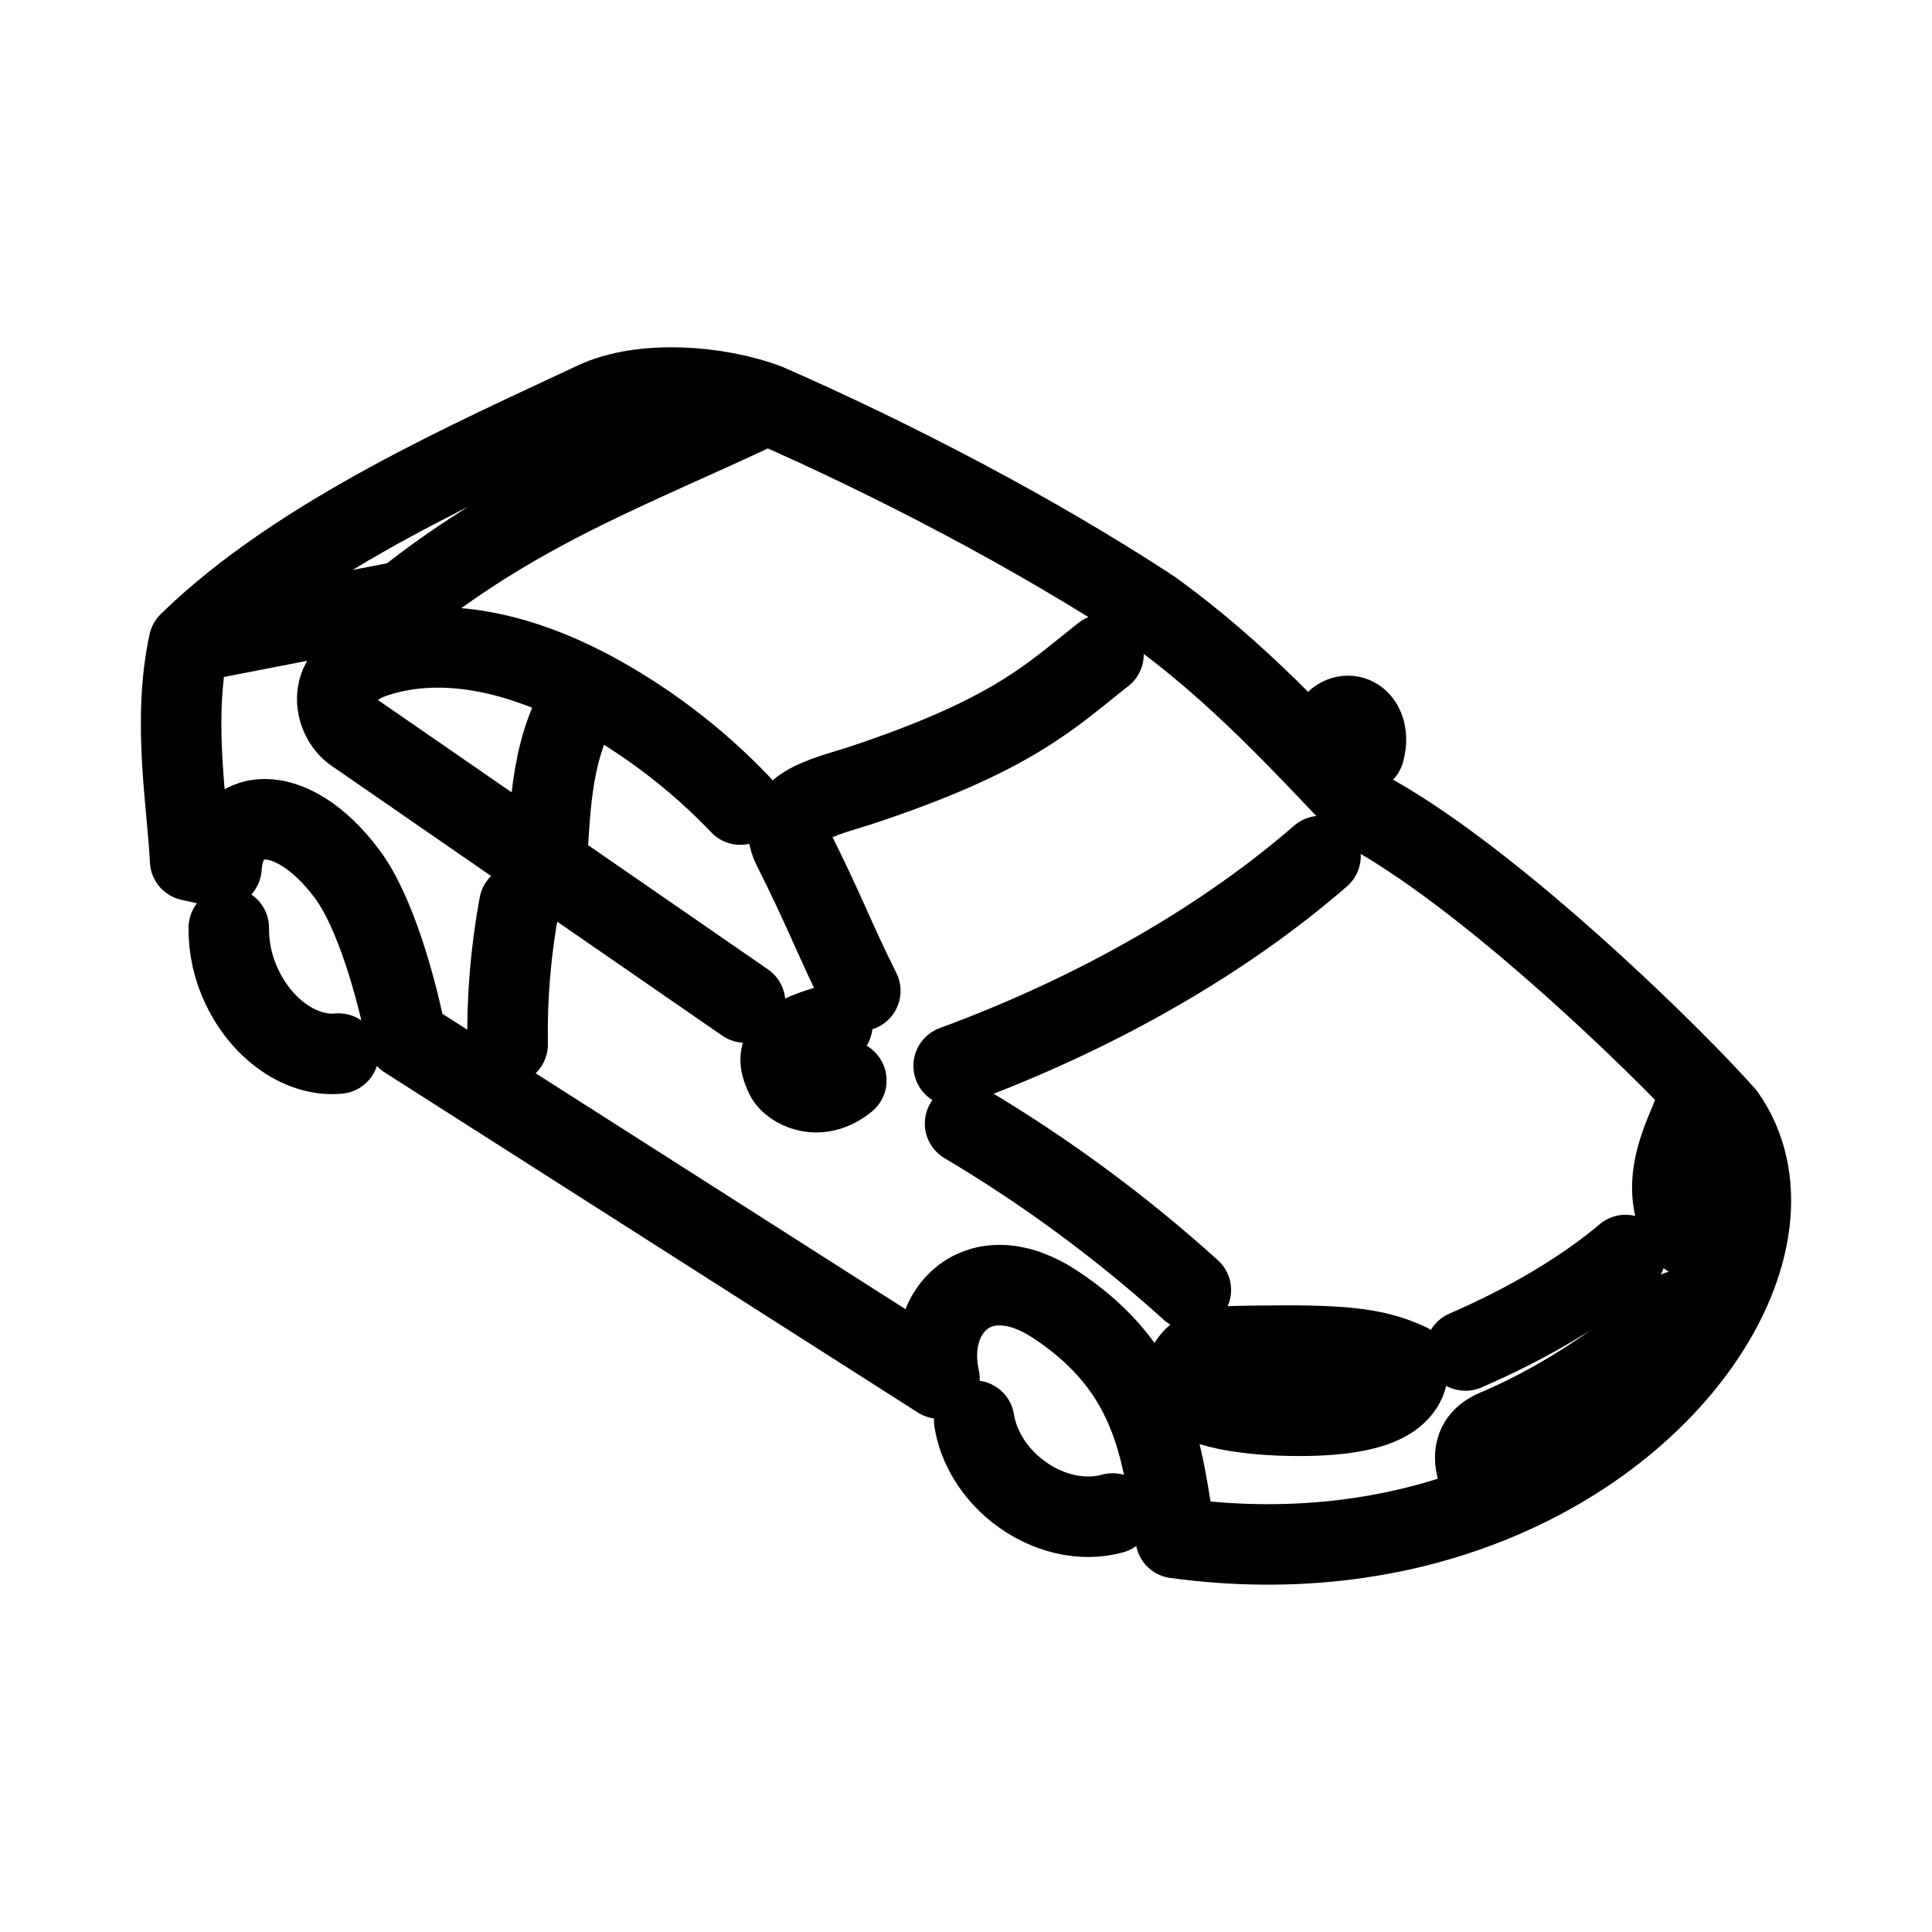<?xml version="1.0" encoding="UTF-8"?><svg id="a" xmlns="http://www.w3.org/2000/svg" viewBox="0 0 48 48"><defs><style>.b{stroke-width:2px;fill:none;stroke:#000;stroke-linecap:round;stroke-linejoin:round;}</style></defs><path class="b" d="M12.902,22.477c-.212,1.144-.31,2.307-.29,3.47M18.512,24.907l-4.933-3.407M14.599,17.116c1.412.747,2.694,1.718,3.796,2.874M13.579,21.5l-4.782-3.303c-.492-.34-.8-1.448.55-1.88,1.718-.55,3.596-.06,5.253.8-.916,1.356-.922,2.878-1.02,4.383M21.374,24.617c-.631-1.255-.879-1.972-1.677-3.557-.511-1.014.885-1.282,1.648-1.533,3.852-1.27,4.787-2.264,6.071-3.268M20.68,25.456c-1.347.354-1.434.76-1.157,1.301.13.254.8.66,1.504.087M40.387,31.181c-1.014.858-2.4,1.69-3.978,2.372M23.977,27.914c2.002,1.189,3.881,2.575,5.609,4.136M34.992,33.872c.04.868-.803,1.334-2.92,1.301-1.564-.024-2.856-.351-2.689-.925.238-.818.743-.795,1.735-.81,2.175-.034,3.03.04,3.874.434M33.228,17.878c.395-.284.852.121.665.795M8.412,26.176c-.884.087-1.87-.554-2.392-1.64-.226-.462-.341-.97-.336-1.484M27.642,37.602c-.729.206-1.627.021-2.365-.559-.602-.474-.973-1.115-1.073-1.747M23.693,26.481c3.682-1.355,6.808-3.208,9.115-5.213M33.981,20.164c2.754,1.51,6.51,5.051,8.265,6.888M42.246,27.052c.246.257.452.481.611.661M42.213,33.396c1.403-1.982,1.722-4.152.644-5.684.365.966-.435,3.927-1.04,2.834-.778-1.402.373-2.769.429-3.495M33.981,20.164c-1.637-1.71-3.194-3.442-5.349-5.003-2.932-1.927-6.474-3.765-9.57-5.12M4.693,15.972c-.423,1.954-.028,4.058.03,5.407l.78.174c.097-1.534,1.717-1.717,3.119.158.708.947,1.234,2.855,1.477,4.093l13.242,8.446c-.385-1.706.989-3.078,2.863-1.851,2.56,1.677,2.66,3.79,3.006,5.814,6.133.835,10.847-1.769,13.002-4.816l-.527-.825c-.489.402-.915.798-1.089.93-.899.676-2.108,1.463-3.435,2.02-.804.338-.473,1.09-.231,1.562M19.064,10.042c-3.137,1.5-6.021,2.498-9.021,4.888l-5.349,1.04c2.747-2.68,7.073-4.568,10.091-5.987,1.153-.541,3.026-.416,4.279.058"/></svg>